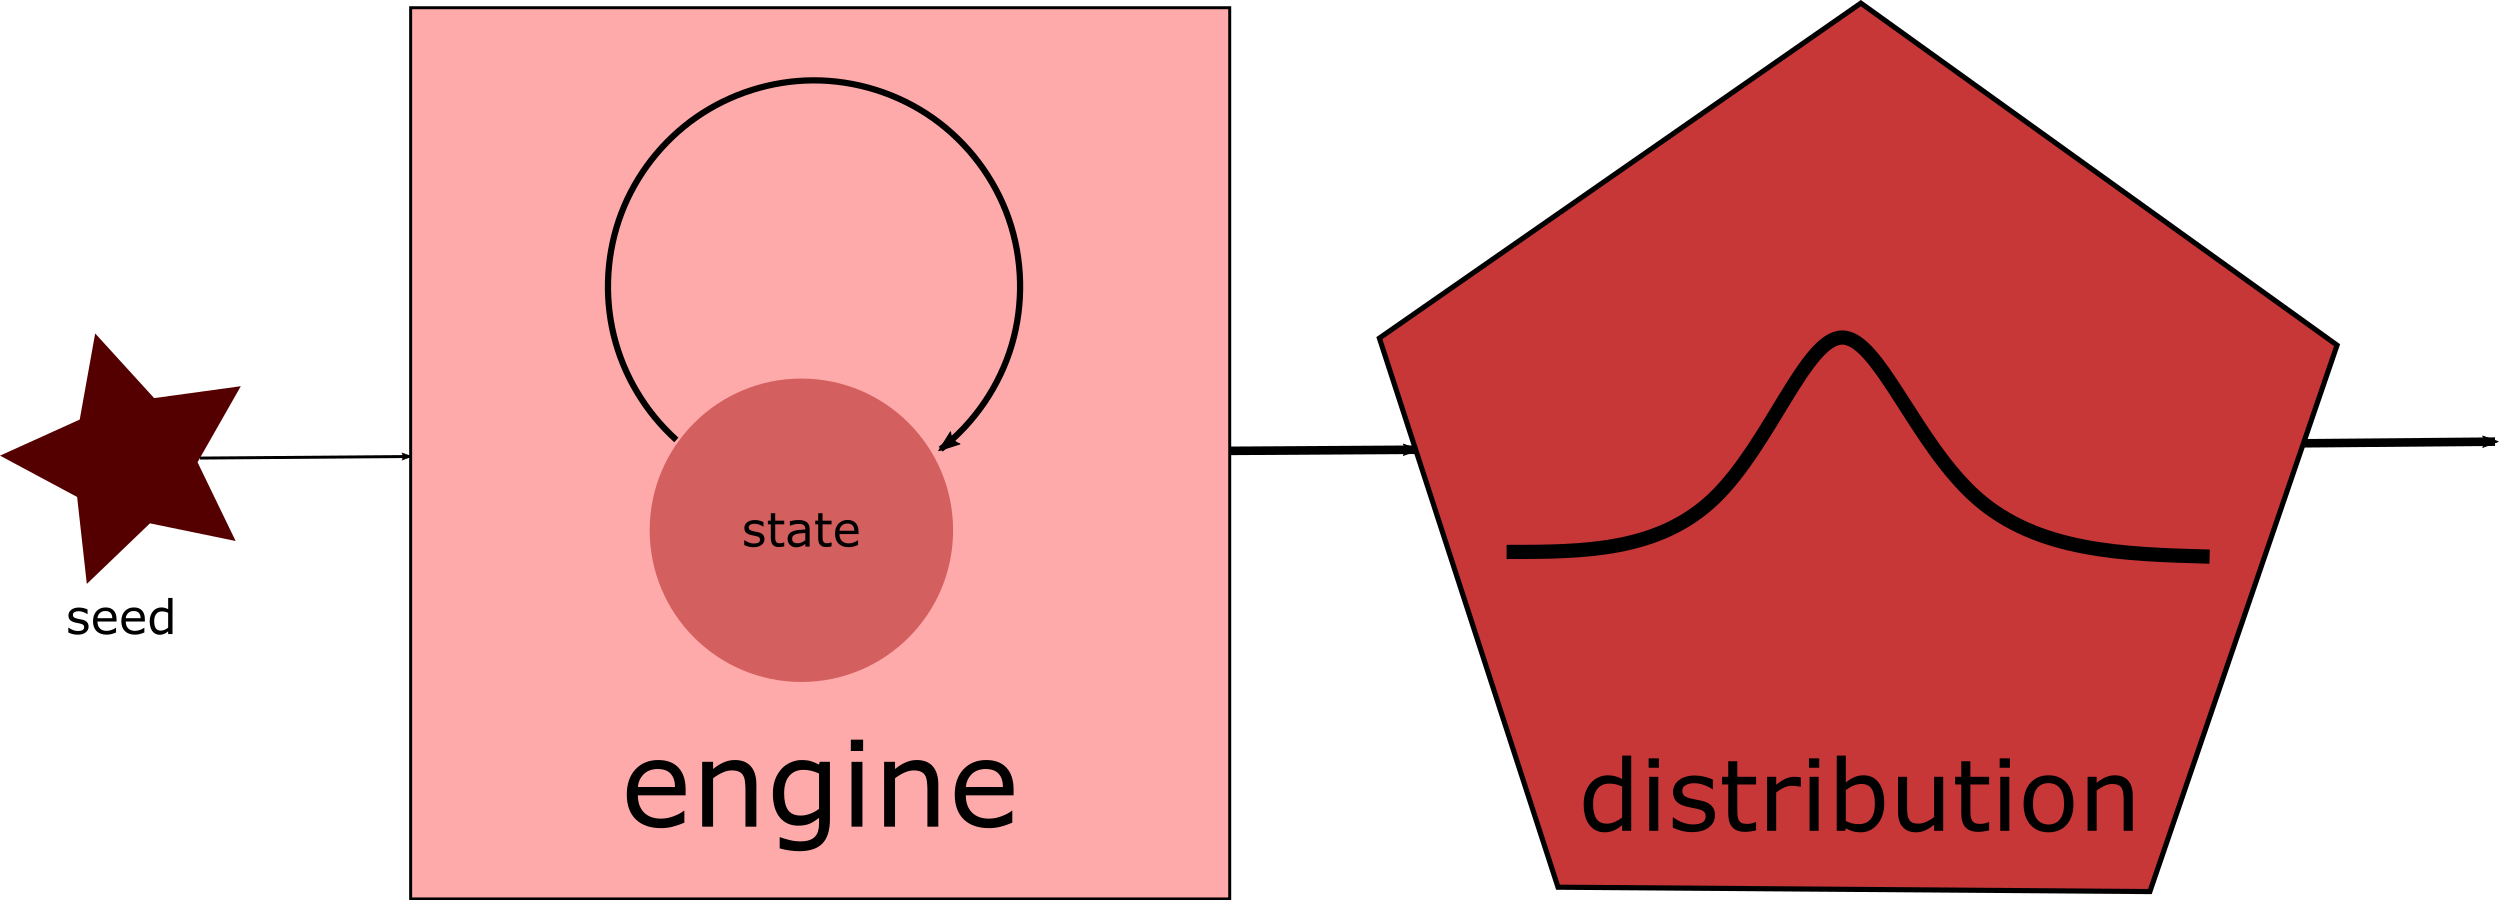 <?xml version="1.0" encoding="UTF-8" standalone="no"?>
<svg
   xmlns:dc="http://purl.org/dc/elements/1.1/"
   xmlns:cc="http://creativecommons.org/ns#"
   xmlns:rdf="http://www.w3.org/1999/02/22-rdf-syntax-ns#"
   xmlns:svg="http://www.w3.org/2000/svg"
   xmlns="http://www.w3.org/2000/svg"
   xmlns:sodipodi="http://sodipodi.sourceforge.net/DTD/sodipodi-0.dtd"
   xmlns:inkscape="http://www.inkscape.org/namespaces/inkscape"
   width="222.659mm"
   height="80.196mm"
   viewBox="0 0 222.659 80.196"
   version="1.1"
   id="svg8"
   inkscape:version="1.0 (4035a4f, 2020-05-01)"
   sodipodi:docname="generating_random.svg">
  <defs
     id="defs2">
    <rect
       id="rect1937"
       height="15.349"
       width="51.949"
       y="27.862"
       x="31.687" />
    <marker
       inkscape:isstock="true"
       style="overflow:visible;"
       id="marker2286"
       refX="0.0"
       refY="0.0"
       orient="auto"
       inkscape:stockid="Arrow2Mend">
      <path
         transform="scale(0.6) rotate(180) translate(0,0)"
         d="M 8.719,4.034 L -2.207,0.016 L 8.719,-4.002 C 6.973,-1.63 6.983,1.616 8.719,4.034 z "
         style="fill-rule:evenodd;stroke-width:0.625;stroke-linejoin:round;stroke:#000000;stroke-opacity:1;fill:#000000;fill-opacity:1"
         id="path2284" />
    </marker>
    <marker
       inkscape:isstock="true"
       style="overflow:visible;"
       id="marker2276"
       refX="0.0"
       refY="0.0"
       orient="auto"
       inkscape:stockid="Arrow2Mend">
      <path
         transform="scale(0.6) rotate(180) translate(0,0)"
         d="M 8.719,4.034 L -2.207,0.016 L 8.719,-4.002 C 6.973,-1.63 6.983,1.616 8.719,4.034 z "
         style="fill-rule:evenodd;stroke-width:0.625;stroke-linejoin:round;stroke:#000000;stroke-opacity:1;fill:#000000;fill-opacity:1"
         id="path2274" />
    </marker>
    <marker
       inkscape:isstock="true"
       style="overflow:visible"
       id="marker1516"
       refX="0"
       refY="0"
       orient="auto"
       inkscape:stockid="Arrow2Lend">
      <path
         transform="matrix(-1.1,0,0,-1.1,-1.1,0)"
         d="M 8.719,4.034 -2.207,0.016 8.719,-4.002 c -1.745,2.372 -1.735,5.617 -6e-7,8.035 z"
         style="fill:#000000;fill-opacity:1;fill-rule:evenodd;stroke:#000000;stroke-width:0.625;stroke-linejoin:round;stroke-opacity:1"
         id="path1514" />
    </marker>
    <inkscape:path-effect
       only_selected="false"
       apply_with_weight="true"
       apply_no_weight="true"
       helper_size="0"
       steps="2"
       weight="33.333"
       lpeversion="1"
       is_visible="true"
       id="path-effect1504"
       effect="bspline" />
    <marker
       inkscape:isstock="true"
       style="overflow:visible"
       id="Arrow1Mend"
       refX="0"
       refY="0"
       orient="auto"
       inkscape:stockid="Arrow1Mend">
      <path
         transform="matrix(-0.4,0,0,-0.4,-4,0)"
         style="fill:#000000;fill-opacity:1;fill-rule:evenodd;stroke:#000000;stroke-width:1pt;stroke-opacity:1"
         d="M 0,0 5,-5 -12.5,0 5,5 Z"
         id="path1160" />
    </marker>
    <marker
       inkscape:isstock="true"
       style="overflow:visible"
       id="marker1414"
       refX="0"
       refY="0"
       orient="auto"
       inkscape:stockid="Arrow2Lend">
      <path
         transform="matrix(-1.1,0,0,-1.1,-1.1,0)"
         d="M 8.719,4.034 -2.207,0.016 8.719,-4.002 c -1.745,2.372 -1.735,5.617 -6e-7,8.035 z"
         style="fill:#000000;fill-opacity:1;fill-rule:evenodd;stroke:#000000;stroke-width:0.625;stroke-linejoin:round;stroke-opacity:1"
         id="path1172" />
    </marker>
    <rect
       x="7.371"
       y="109.235"
       width="24.379"
       height="13.607"
       id="rect3122" />
    <marker
       inkscape:stockid="Arrow2Lend"
       orient="auto"
       refY="0"
       refX="0"
       id="marker3094"
       style="overflow:visible"
       inkscape:isstock="true">
      <path
         id="path3092"
         style="fill:#000000;fill-opacity:1;fill-rule:evenodd;stroke:#000000;stroke-width:0.625;stroke-linejoin:round;stroke-opacity:1"
         d="M 8.719,4.034 -2.207,0.016 8.719,-4.002 c -1.745,2.372 -1.735,5.617 -6e-7,8.035 z"
         transform="matrix(-1.1,0,0,-1.1,-1.1,0)" />
    </marker>
    <rect
       x="52.728"
       y="120.007"
       width="55.94"
       height="13.796"
       id="rect3078" />
    <rect
       x="65.768"
       y="110.747"
       width="33.829"
       height="18.332"
       id="rect3070" />
    <marker
       inkscape:stockid="Arrow2Lend"
       orient="auto"
       refY="0"
       refX="0"
       id="Arrow2Lend"
       style="overflow:visible"
       inkscape:isstock="true">
      <path
         id="path2793"
         style="fill:#000000;fill-opacity:1;fill-rule:evenodd;stroke:#000000;stroke-width:0.625;stroke-linejoin:round;stroke-opacity:1"
         d="M 8.719,4.034 -2.207,0.016 8.719,-4.002 c -1.745,2.372 -1.735,5.617 -6e-7,8.035 z"
         transform="matrix(-1.1,0,0,-1.1,-1.1,0)" />
    </marker>
    <marker
       inkscape:stockid="Arrow1Lstart"
       orient="auto"
       refY="0"
       refX="0"
       id="Arrow1Lstart"
       style="overflow:visible"
       inkscape:isstock="true">
      <path
         id="path2772"
         d="M 0,0 5,-5 -12.5,0 5,5 Z"
         style="fill:#000000;fill-opacity:1;fill-rule:evenodd;stroke:#000000;stroke-width:1pt;stroke-opacity:1"
         transform="matrix(0.8,0,0,0.8,10,0)" />
    </marker>
    <inkscape:path-effect
       effect="spiro"
       id="path-effect2770"
       is_visible="true"
       lpeversion="1" />
    <inkscape:path-effect
       effect="skeletal"
       id="path-effect853"
       is_visible="true"
       lpeversion="1"
       pattern="M 0,5 C 0,2.24 2.24,0 5,0 7.76,0 10,2.24 10,5 10,7.76 7.76,10 5,10 2.24,10 0,7.76 0,5 Z"
       copytype="single_stretched"
       prop_scale="1"
       scale_y_rel="false"
       spacing="0"
       normal_offset="0"
       tang_offset="0"
       prop_units="false"
       vertical_pattern="false"
       hide_knot="false"
       fuse_tolerance="0" />
    <inkscape:path-effect
       effect="skeletal"
       id="path-effect849"
       is_visible="true"
       lpeversion="1"
       pattern="M 0,5 C 0,2.24 2.24,0 5,0 7.76,0 10,2.24 10,5 10,7.76 7.76,10 5,10 2.24,10 0,7.76 0,5 Z"
       copytype="single_stretched"
       prop_scale="1"
       scale_y_rel="false"
       spacing="0"
       normal_offset="0"
       tang_offset="0"
       prop_units="false"
       vertical_pattern="false"
       hide_knot="false"
       fuse_tolerance="0" />
  </defs>
  <sodipodi:namedview
     fit-margin-bottom="0"
     fit-margin-right="0"
     fit-margin-left="0"
     fit-margin-top="0"
     id="base"
     pagecolor="#ffffff"
     bordercolor="#666666"
     borderopacity="1.0"
     inkscape:pageopacity="0.0"
     inkscape:pageshadow="2"
     inkscape:zoom="0.89639495"
     inkscape:cx="337.70917"
     inkscape:cy="10.546628"
     inkscape:document-units="mm"
     inkscape:current-layer="layer1"
     inkscape:document-rotation="0"
     showgrid="false"
     inkscape:window-width="1612"
     inkscape:window-height="1005"
     inkscape:window-x="0"
     inkscape:window-y="23"
     inkscape:window-maximized="0" />
  <g
     inkscape:label="Layer 1"
     inkscape:groupmode="layer"
     id="layer1"
     transform="translate(-6.893,-56.197)">
    <g
       id="g1120">
      <path
         d="m 27.881,104.381 -7.633,-1.573 -5.623,5.396 -0.863,-7.745 -6.869,-3.681 7.1,-3.214 1.377,-7.67 5.25,5.759 7.721,-1.06 -3.855,6.773 z"
         id="path835"
         style="fill:#550000;stroke-width:0.211;stop-color:#000000" />
      <g
         style="font-style:normal;font-variant:normal;font-weight:normal;font-stretch:normal;font-size:4.233px;line-height:1.25;font-family:sans-serif;-inkscape-font-specification:'sans-serif, Normal';font-variant-ligatures:normal;font-variant-caps:normal;font-variant-numeric:normal;font-variant-east-asian:normal;white-space:pre;shape-inside:url(#rect3122);fill:#000000;fill-opacity:1;stroke:none"
         id="text3120"
         aria-label="seed">
        <path
           id="path1578"
           d="m 14.783,112.004 c 0,0.211 -0.087,0.384 -0.263,0.519 -0.174,0.135 -0.411,0.202 -0.713,0.202 -0.171,0 -0.328,-0.02 -0.471,-0.06 -0.142,-0.041 -0.261,-0.086 -0.358,-0.134 v -0.436 h 0.021 c 0.123,0.092 0.259,0.166 0.409,0.221 0.15,0.054 0.294,0.081 0.432,0.081 0.171,0 0.305,-0.028 0.401,-0.083 0.097,-0.055 0.145,-0.142 0.145,-0.26 0,-0.091 -0.026,-0.16 -0.079,-0.207 -0.052,-0.047 -0.153,-0.087 -0.302,-0.12 -0.055,-0.012 -0.128,-0.027 -0.217,-0.043 -0.088,-0.017 -0.169,-0.035 -0.242,-0.054 -0.203,-0.054 -0.347,-0.132 -0.432,-0.236 -0.084,-0.104 -0.126,-0.233 -0.126,-0.384 0,-0.095 0.019,-0.185 0.058,-0.269 0.04,-0.084 0.1,-0.159 0.18,-0.225 0.077,-0.065 0.175,-0.116 0.293,-0.153 0.12,-0.039 0.254,-0.058 0.401,-0.058 0.138,0 0.277,0.017 0.417,0.052 0.142,0.033 0.26,0.073 0.353,0.122 v 0.415 H 14.671 c -0.099,-0.073 -0.22,-0.134 -0.362,-0.184 -0.142,-0.051 -0.281,-0.076 -0.418,-0.076 -0.142,0 -0.262,0.027 -0.36,0.082 -0.098,0.054 -0.147,0.135 -0.147,0.242 0,0.095 0.03,0.167 0.089,0.215 0.058,0.048 0.152,0.088 0.281,0.118 0.072,0.016 0.152,0.033 0.24,0.05 0.089,0.016 0.164,0.031 0.223,0.045 0.18,0.041 0.32,0.112 0.418,0.213 0.098,0.102 0.147,0.237 0.147,0.405 z" />
        <path
           id="path1580"
           d="m 17.273,111.555 h -1.701 c 0,0.142 0.021,0.266 0.064,0.373 0.043,0.104 0.101,0.19 0.176,0.258 0.072,0.066 0.156,0.116 0.254,0.149 0.099,0.033 0.208,0.049 0.327,0.049 0.157,0 0.315,-0.031 0.473,-0.093 0.16,-0.063 0.274,-0.125 0.341,-0.186 h 0.021 v 0.424 c -0.131,0.055 -0.265,0.101 -0.401,0.139 -0.136,0.037 -0.28,0.055 -0.43,0.055 -0.383,0 -0.682,-0.103 -0.897,-0.31 -0.215,-0.208 -0.323,-0.503 -0.323,-0.884 0,-0.378 0.103,-0.678 0.308,-0.9 0.207,-0.221 0.478,-0.332 0.814,-0.332 0.311,0 0.551,0.091 0.719,0.272 0.17,0.182 0.254,0.441 0.254,0.776 z m -0.378,-0.297 c -0.001,-0.204 -0.053,-0.362 -0.155,-0.474 -0.101,-0.111 -0.254,-0.167 -0.461,-0.167 -0.208,0 -0.374,0.061 -0.498,0.184 -0.123,0.123 -0.192,0.275 -0.209,0.457 z" />
        <path
           id="path1582"
           d="M 19.795,111.555 H 18.094 c 0,0.142 0.021,0.266 0.064,0.373 0.043,0.104 0.101,0.19 0.176,0.258 0.072,0.066 0.156,0.116 0.254,0.149 0.099,0.033 0.208,0.049 0.327,0.049 0.157,0 0.315,-0.031 0.473,-0.093 0.16,-0.063 0.274,-0.125 0.341,-0.186 h 0.021 v 0.424 c -0.131,0.055 -0.265,0.101 -0.401,0.139 -0.136,0.037 -0.28,0.055 -0.43,0.055 -0.383,0 -0.682,-0.103 -0.897,-0.31 -0.215,-0.208 -0.323,-0.503 -0.323,-0.884 0,-0.378 0.103,-0.678 0.308,-0.9 0.207,-0.221 0.478,-0.332 0.814,-0.332 0.311,0 0.551,0.091 0.719,0.272 0.17,0.182 0.254,0.441 0.254,0.776 z m -0.378,-0.297 c -0.001,-0.204 -0.053,-0.362 -0.155,-0.474 -0.101,-0.111 -0.254,-0.167 -0.461,-0.167 -0.208,0 -0.374,0.061 -0.498,0.184 -0.123,0.123 -0.192,0.275 -0.209,0.457 z" />
        <path
           id="path1584"
           d="m 22.257,112.67 h -0.389 v -0.242 c -0.112,0.096 -0.228,0.171 -0.349,0.225 -0.121,0.054 -0.253,0.081 -0.395,0.081 -0.276,0 -0.495,-0.106 -0.657,-0.319 -0.161,-0.212 -0.242,-0.506 -0.242,-0.882 0,-0.196 0.028,-0.37 0.083,-0.523 0.057,-0.153 0.132,-0.283 0.227,-0.391 0.094,-0.105 0.203,-0.185 0.327,-0.24 0.125,-0.055 0.255,-0.082 0.389,-0.082 0.121,0 0.229,0.013 0.323,0.039 0.094,0.025 0.192,0.064 0.296,0.118 v -1.001 h 0.389 z m -0.389,-0.569 v -1.325 c -0.105,-0.047 -0.199,-0.079 -0.281,-0.097 -0.083,-0.018 -0.173,-0.027 -0.271,-0.027 -0.218,0 -0.387,0.076 -0.508,0.228 -0.121,0.151 -0.182,0.366 -0.182,0.644 0,0.275 0.047,0.483 0.141,0.627 0.094,0.142 0.244,0.213 0.451,0.213 0.11,0 0.222,-0.024 0.335,-0.073 0.113,-0.049 0.218,-0.113 0.316,-0.19 z" />
      </g>
    </g>
    <path
       id="path1112"
       d="M 24.698,96.995 43.467,96.852"
       style="fill:none;fill-rule:evenodd;stroke:#000000;stroke-width:0.265;stroke-linecap:butt;stroke-linejoin:miter;stroke-miterlimit:4;stroke-dasharray:none;stroke-opacity:1;marker-end:url(#marker1414)" />
    <path
       id="path1114"
       d="m 116.417,96.352 16.562,-0.1"
       style="fill:none;fill-rule:evenodd;stroke:#000000;stroke-width:0.765;stroke-linecap:butt;stroke-linejoin:miter;stroke-miterlimit:4;stroke-dasharray:none;stroke-opacity:1;marker-end:url(#marker2276)" />
    <g
       id="g1890">
      <path
         d="m 198.37,135.603 -52.715,-0.389 -15.91,-48.903 42.882,-29.835 42.413,30.464 z"
         id="path3170"
         style="fill:#c83737;fill-opacity:1;stroke:#000000;stroke-width:0.459;stroke-miterlimit:4;stroke-dasharray:none;stroke-opacity:1;stop-color:#000000" />
      <g
         style="font-style:normal;font-variant:normal;font-weight:normal;font-stretch:normal;font-size:8.819px;line-height:1.25;font-family:sans-serif;-inkscape-font-specification:'sans-serif, Normal';font-variant-ligatures:normal;font-variant-caps:normal;font-variant-numeric:normal;font-variant-east-asian:normal;white-space:pre;shape-inside:url(#rect3078);fill:#000000;fill-opacity:1;stroke:none"
         id="text1043"
         aria-label="distribution">
        <path
           id="path1587"
           style="font-style:normal;font-variant:normal;font-weight:normal;font-stretch:normal;font-size:8.819px;font-family:sans-serif;-inkscape-font-specification:'sans-serif, Normal';font-variant-ligatures:normal;font-variant-caps:normal;font-variant-numeric:normal;font-variant-east-asian:normal"
           d="m 152.176,130.192 h -0.809 v -0.503 c -0.233,0.201 -0.476,0.357 -0.728,0.469 -0.253,0.112 -0.527,0.168 -0.823,0.168 -0.574,0 -1.03,-0.221 -1.369,-0.663 -0.336,-0.442 -0.504,-1.055 -0.504,-1.839 0,-0.408 0.057,-0.771 0.172,-1.09 0.118,-0.318 0.276,-0.59 0.474,-0.813 0.195,-0.219 0.422,-0.385 0.68,-0.5 0.262,-0.115 0.531,-0.172 0.81,-0.172 0.253,0 0.477,0.027 0.672,0.082 0.195,0.051 0.4,0.133 0.616,0.245 v -2.084 h 0.809 z m -0.809,-1.184 v -2.76 c -0.219,-0.098 -0.414,-0.165 -0.586,-0.203 -0.172,-0.037 -0.36,-0.056 -0.564,-0.056 -0.454,0 -0.807,0.158 -1.06,0.474 -0.252,0.316 -0.379,0.764 -0.379,1.344 0,0.571 0.098,1.006 0.293,1.305 0.195,0.295 0.508,0.443 0.939,0.443 0.23,0 0.462,-0.05 0.698,-0.151 0.235,-0.103 0.455,-0.235 0.659,-0.396 z" />
        <path
           id="path1589"
           style="font-style:normal;font-variant:normal;font-weight:normal;font-stretch:normal;font-size:8.819px;font-family:sans-serif;-inkscape-font-specification:'sans-serif, Normal';font-variant-ligatures:normal;font-variant-caps:normal;font-variant-numeric:normal;font-variant-east-asian:normal"
           d="m 154.639,124.577 h -0.913 v -0.84 h 0.913 z m -0.051,5.615 h -0.81 v -4.81 h 0.81 z" />
        <path
           id="path1591"
           style="font-style:normal;font-variant:normal;font-weight:normal;font-stretch:normal;font-size:8.819px;font-family:sans-serif;-inkscape-font-specification:'sans-serif, Normal';font-variant-ligatures:normal;font-variant-caps:normal;font-variant-numeric:normal;font-variant-east-asian:normal"
           d="m 159.635,128.806 c 0,0.439 -0.183,0.799 -0.547,1.081 -0.362,0.281 -0.857,0.422 -1.486,0.422 -0.356,0 -0.683,-0.042 -0.982,-0.125 -0.295,-0.086 -0.544,-0.18 -0.745,-0.28 v -0.909 h 0.043 c 0.256,0.193 0.54,0.346 0.853,0.461 0.313,0.112 0.613,0.168 0.9,0.168 0.356,0 0.635,-0.057 0.836,-0.172 0.2,-0.115 0.301,-0.296 0.301,-0.543 0,-0.189 -0.055,-0.333 -0.164,-0.43 -0.109,-0.098 -0.318,-0.181 -0.628,-0.25 -0.115,-0.026 -0.266,-0.056 -0.453,-0.091 -0.183,-0.034 -0.351,-0.071 -0.503,-0.112 -0.422,-0.112 -0.722,-0.275 -0.9,-0.491 -0.176,-0.218 -0.263,-0.485 -0.263,-0.801 0,-0.198 0.04,-0.384 0.12,-0.559 0.084,-0.175 0.209,-0.332 0.375,-0.47 0.161,-0.135 0.365,-0.241 0.612,-0.318 0.249,-0.081 0.528,-0.121 0.835,-0.121 0.287,0 0.577,0.036 0.87,0.108 0.296,0.069 0.541,0.153 0.736,0.254 v 0.865 h -0.043 c -0.206,-0.152 -0.458,-0.28 -0.753,-0.383 -0.296,-0.106 -0.586,-0.159 -0.87,-0.159 -0.296,0 -0.546,0.057 -0.75,0.172 -0.203,0.112 -0.305,0.28 -0.305,0.504 0,0.198 0.061,0.347 0.185,0.448 0.12,0.1 0.316,0.182 0.586,0.245 0.149,0.035 0.315,0.069 0.499,0.103 0.187,0.035 0.342,0.067 0.465,0.095 0.376,0.086 0.666,0.234 0.87,0.444 0.204,0.212 0.306,0.494 0.306,0.844 z" />
        <path
           id="path1593"
           style="font-style:normal;font-variant:normal;font-weight:normal;font-stretch:normal;font-size:8.819px;font-family:sans-serif;-inkscape-font-specification:'sans-serif, Normal';font-variant-ligatures:normal;font-variant-caps:normal;font-variant-numeric:normal;font-variant-east-asian:normal"
           d="m 163.295,130.149 c -0.152,0.041 -0.318,0.074 -0.499,0.099 -0.178,0.026 -0.338,0.039 -0.478,0.039 -0.491,0 -0.864,-0.132 -1.12,-0.396 -0.256,-0.264 -0.383,-0.688 -0.383,-1.27 v -2.558 h -0.547 v -0.681 h 0.547 V 124 h 0.809 v 1.382 h 1.671 v 0.681 h -1.671 v 2.192 c 0,0.252 0.006,0.45 0.018,0.594 0.011,0.141 0.051,0.273 0.12,0.396 0.063,0.115 0.149,0.2 0.259,0.254 0.111,0.052 0.281,0.078 0.508,0.078 0.132,0 0.27,-0.019 0.413,-0.056 0.144,-0.041 0.247,-0.074 0.31,-0.099 h 0.043 z" />
        <path
           id="path1595"
           style="font-style:normal;font-variant:normal;font-weight:normal;font-stretch:normal;font-size:8.819px;font-family:sans-serif;-inkscape-font-specification:'sans-serif, Normal';font-variant-ligatures:normal;font-variant-caps:normal;font-variant-numeric:normal;font-variant-east-asian:normal"
           d="m 167.279,126.265 h -0.043 c -0.121,-0.029 -0.239,-0.049 -0.354,-0.06 -0.112,-0.015 -0.245,-0.022 -0.4,-0.022 -0.25,0 -0.491,0.056 -0.724,0.168 -0.232,0.109 -0.456,0.251 -0.671,0.427 v 3.414 h -0.81 v -4.81 h 0.81 v 0.711 c 0.321,-0.259 0.604,-0.441 0.848,-0.547 0.247,-0.109 0.498,-0.164 0.754,-0.164 0.14,0 0.242,0.005 0.305,0.013 0.064,0.006 0.158,0.019 0.285,0.039 z" />
        <path
           id="path1597"
           style="font-style:normal;font-variant:normal;font-weight:normal;font-stretch:normal;font-size:8.819px;font-family:sans-serif;-inkscape-font-specification:'sans-serif, Normal';font-variant-ligatures:normal;font-variant-caps:normal;font-variant-numeric:normal;font-variant-east-asian:normal"
           d="m 168.919,124.577 h -0.913 v -0.84 h 0.913 z m -0.051,5.615 h -0.81 v -4.81 h 0.81 z" />
        <path
           id="path1599"
           style="font-style:normal;font-variant:normal;font-weight:normal;font-stretch:normal;font-size:8.819px;font-family:sans-serif;-inkscape-font-specification:'sans-serif, Normal';font-variant-ligatures:normal;font-variant-caps:normal;font-variant-numeric:normal;font-variant-east-asian:normal"
           d="m 174.711,127.751 c 0,0.402 -0.057,0.763 -0.172,1.085 -0.112,0.321 -0.264,0.591 -0.456,0.81 -0.204,0.226 -0.428,0.397 -0.672,0.512 -0.244,0.112 -0.513,0.168 -0.805,0.168 -0.273,0 -0.511,-0.033 -0.715,-0.099 -0.204,-0.063 -0.405,-0.149 -0.603,-0.258 l -0.052,0.223 h -0.758 v -6.7 h 0.81 v 2.394 c 0.227,-0.186 0.468,-0.339 0.723,-0.456 0.256,-0.121 0.543,-0.181 0.862,-0.181 0.568,0 1.016,0.218 1.343,0.654 0.33,0.437 0.495,1.053 0.495,1.848 z m -0.835,0.021 c 0,-0.574 -0.095,-1.009 -0.284,-1.305 -0.19,-0.298 -0.496,-0.447 -0.918,-0.447 -0.235,0 -0.473,0.051 -0.714,0.155 -0.242,0.1 -0.465,0.231 -0.672,0.391 v 2.757 c 0.229,0.103 0.426,0.175 0.59,0.215 0.166,0.04 0.354,0.06 0.564,0.06 0.448,0 0.798,-0.146 1.051,-0.439 0.255,-0.296 0.383,-0.758 0.383,-1.387 z" />
        <path
           id="path1601"
           style="font-style:normal;font-variant:normal;font-weight:normal;font-stretch:normal;font-size:8.819px;font-family:sans-serif;-inkscape-font-specification:'sans-serif, Normal';font-variant-ligatures:normal;font-variant-caps:normal;font-variant-numeric:normal;font-variant-east-asian:normal"
           d="m 179.961,130.192 h -0.81 v -0.534 c -0.272,0.216 -0.534,0.381 -0.784,0.496 -0.249,0.115 -0.525,0.172 -0.826,0.172 -0.506,0 -0.899,-0.154 -1.18,-0.461 -0.282,-0.31 -0.422,-0.764 -0.422,-1.361 v -3.122 h 0.809 v 2.739 c 0,0.244 0.012,0.454 0.035,0.629 0.023,0.172 0.072,0.32 0.146,0.443 0.078,0.127 0.178,0.219 0.302,0.276 0.123,0.057 0.302,0.086 0.538,0.086 0.209,0 0.438,-0.054 0.685,-0.164 0.249,-0.109 0.482,-0.248 0.697,-0.417 v -3.592 h 0.81 z" />
        <path
           id="path1603"
           style="font-style:normal;font-variant:normal;font-weight:normal;font-stretch:normal;font-size:8.819px;font-family:sans-serif;-inkscape-font-specification:'sans-serif, Normal';font-variant-ligatures:normal;font-variant-caps:normal;font-variant-numeric:normal;font-variant-east-asian:normal"
           d="m 184.052,130.149 c -0.152,0.041 -0.319,0.074 -0.5,0.099 -0.178,0.026 -0.337,0.039 -0.478,0.039 -0.491,0 -0.864,-0.132 -1.119,-0.396 -0.256,-0.264 -0.384,-0.688 -0.384,-1.27 v -2.558 h -0.546 v -0.681 h 0.546 V 124 h 0.81 v 1.382 h 1.671 v 0.681 h -1.671 v 2.192 c 0,0.252 0.006,0.45 0.017,0.594 0.012,0.141 0.052,0.273 0.121,0.396 0.063,0.115 0.149,0.2 0.258,0.254 0.112,0.052 0.282,0.078 0.508,0.078 0.132,0 0.27,-0.019 0.414,-0.056 0.143,-0.041 0.247,-0.074 0.31,-0.099 h 0.043 z" />
        <path
           id="path1605"
           style="font-style:normal;font-variant:normal;font-weight:normal;font-stretch:normal;font-size:8.819px;font-family:sans-serif;-inkscape-font-specification:'sans-serif, Normal';font-variant-ligatures:normal;font-variant-caps:normal;font-variant-numeric:normal;font-variant-east-asian:normal"
           d="m 185.904,124.577 h -0.913 v -0.84 h 0.913 z m -0.052,5.615 h -0.81 v -4.81 h 0.81 z" />
        <path
           id="path1607"
           style="font-style:normal;font-variant:normal;font-weight:normal;font-stretch:normal;font-size:8.819px;font-family:sans-serif;-inkscape-font-specification:'sans-serif, Normal';font-variant-ligatures:normal;font-variant-caps:normal;font-variant-numeric:normal;font-variant-east-asian:normal"
           d="m 191.562,127.789 c 0,0.784 -0.201,1.403 -0.603,1.857 -0.402,0.453 -0.94,0.68 -1.615,0.68 -0.68,0 -1.221,-0.227 -1.623,-0.68 -0.399,-0.454 -0.599,-1.073 -0.599,-1.857 0,-0.783 0.2,-1.402 0.599,-1.856 0.402,-0.456 0.943,-0.684 1.623,-0.684 0.675,0 1.213,0.228 1.615,0.684 0.402,0.454 0.603,1.073 0.603,1.856 z m -0.835,0 c 0,-0.622 -0.122,-1.085 -0.366,-1.386 -0.244,-0.304 -0.583,-0.457 -1.017,-0.457 -0.439,0 -0.78,0.153 -1.024,0.457 -0.242,0.301 -0.362,0.764 -0.362,1.386 0,0.603 0.122,1.061 0.366,1.374 0.244,0.31 0.584,0.465 1.02,0.465 0.431,0 0.768,-0.153 1.012,-0.46 0.247,-0.311 0.371,-0.77 0.371,-1.379 z" />
        <path
           id="path1609"
           style="font-style:normal;font-variant:normal;font-weight:normal;font-stretch:normal;font-size:8.819px;font-family:sans-serif;-inkscape-font-specification:'sans-serif, Normal';font-variant-ligatures:normal;font-variant-caps:normal;font-variant-numeric:normal;font-variant-east-asian:normal"
           d="m 196.842,130.192 h -0.81 v -2.738 c 0,-0.221 -0.013,-0.428 -0.039,-0.621 -0.025,-0.195 -0.073,-0.347 -0.142,-0.456 -0.071,-0.121 -0.175,-0.21 -0.31,-0.267 -0.135,-0.06 -0.31,-0.09 -0.525,-0.09 -0.221,0 -0.452,0.054 -0.693,0.163 -0.242,0.109 -0.473,0.249 -0.694,0.418 v 3.591 h -0.809 v -4.81 h 0.809 v 0.534 c 0.253,-0.209 0.514,-0.373 0.784,-0.491 0.27,-0.117 0.547,-0.176 0.831,-0.176 0.52,0 0.916,0.156 1.189,0.469 0.272,0.313 0.409,0.764 0.409,1.352 z" />
      </g>
      <path
         style="fill:none;stroke:#000000;stroke-width:1.265;stroke-linecap:butt;stroke-linejoin:miter;stroke-miterlimit:4;stroke-dasharray:none;stroke-opacity:1"
         d="m 141.077,105.355 c 6.749,0 13.497,0 18.471,-4.766 4.974,-4.766 8.174,-14.297 11.41,-14.331 3.235,-0.035 6.505,9.427 11.966,14.262 5.462,4.835 13.114,5.044 20.767,5.253"
         id="path1502" />
    </g>
    <path
       id="path1506"
       d="m 212.042,95.677 17.068,-0.145"
       style="display:inline;fill:none;fill-rule:evenodd;stroke:#000000;stroke-width:0.765;stroke-linecap:butt;stroke-linejoin:miter;stroke-miterlimit:4;stroke-dasharray:none;stroke-opacity:1;marker-end:url(#marker2286)" />
    <g
       id="g2054">
      <rect
         y="56.885"
         x="43.467"
         height="79.375"
         width="72.949"
         id="rect3074"
         style="fill:#ffaaaa;fill-opacity:1;stroke:#000000;stroke-width:0.265;stroke-miterlimit:4;stroke-dasharray:none;stroke-opacity:1;stop-color:#000000" />
      <path
         id="path2768"
         d="m 67.131,95.378 c -2.738,-2.457 -4.71,-5.756 -5.578,-9.331 -0.868,-3.575 -0.629,-7.411 0.677,-10.85 1.306,-3.439 3.672,-6.467 6.694,-8.565 3.022,-2.098 6.686,-3.257 10.365,-3.278 3.804,-0.022 7.605,1.175 10.71,3.371 3.105,2.197 5.499,5.383 6.744,8.977 1.245,3.594 1.336,7.578 0.256,11.226 -1.08,3.647 -3.326,6.939 -6.328,9.275"
         style="fill:none;stroke:#000000;stroke-width:0.556;stroke-linecap:butt;stroke-linejoin:miter;stroke-miterlimit:4;stroke-dasharray:none;stroke-opacity:1;marker-end:url(#Arrow2Lend)" />
      <circle
         style="fill:#d35f5f;stroke-width:0.298px;stop-color:#000000"
         id="path904"
         cx="78.268"
         cy="103.424"
         r="13.512" />
      <g
         style="font-style:normal;font-variant:normal;font-weight:normal;font-stretch:normal;font-size:4.233px;line-height:1.25;font-family:sans-serif;-inkscape-font-specification:'sans-serif, Normal';font-variant-ligatures:normal;font-variant-caps:normal;font-variant-numeric:normal;font-variant-east-asian:normal;white-space:pre;shape-inside:url(#rect3070);fill:#000000;fill-opacity:1;stroke:none"
         id="text3068"
         aria-label="state">
        <path
           id="path1548"
           style="font-style:normal;font-variant:normal;font-weight:normal;font-stretch:normal;font-size:4.233px;font-family:sans-serif;-inkscape-font-specification:'sans-serif, Normal';font-variant-ligatures:normal;font-variant-caps:normal;font-variant-numeric:normal;font-variant-east-asian:normal"
           d="m 74.981,104.212 c 0,0.211 -0.087,0.384 -0.263,0.519 -0.174,0.135 -0.411,0.203 -0.713,0.203 -0.171,0 -0.328,-0.02 -0.471,-0.06 -0.142,-0.042 -0.261,-0.086 -0.358,-0.135 v -0.436 h 0.021 c 0.123,0.093 0.259,0.166 0.409,0.221 0.15,0.054 0.294,0.081 0.432,0.081 0.171,0 0.304,-0.028 0.401,-0.083 0.096,-0.055 0.145,-0.142 0.145,-0.26 0,-0.091 -0.026,-0.16 -0.079,-0.207 -0.052,-0.047 -0.153,-0.087 -0.302,-0.12 -0.055,-0.012 -0.127,-0.027 -0.217,-0.043 -0.088,-0.017 -0.169,-0.035 -0.242,-0.054 -0.203,-0.054 -0.346,-0.132 -0.432,-0.236 -0.084,-0.104 -0.126,-0.232 -0.126,-0.384 0,-0.095 0.019,-0.185 0.058,-0.269 0.04,-0.084 0.1,-0.159 0.18,-0.225 0.077,-0.065 0.175,-0.116 0.293,-0.153 0.12,-0.039 0.254,-0.058 0.401,-0.058 0.138,0 0.277,0.017 0.417,0.052 0.142,0.033 0.26,0.074 0.353,0.122 v 0.415 h -0.021 c -0.099,-0.073 -0.22,-0.134 -0.362,-0.184 -0.142,-0.051 -0.281,-0.076 -0.418,-0.076 -0.142,0 -0.262,0.027 -0.36,0.082 -0.098,0.054 -0.147,0.135 -0.147,0.242 0,0.095 0.03,0.167 0.089,0.215 0.058,0.049 0.152,0.088 0.281,0.118 0.072,0.017 0.152,0.033 0.24,0.05 0.09,0.016 0.164,0.031 0.223,0.045 0.181,0.042 0.32,0.113 0.418,0.213 0.098,0.102 0.147,0.237 0.147,0.405 z" />
        <path
           id="path1550"
           style="font-style:normal;font-variant:normal;font-weight:normal;font-stretch:normal;font-size:4.233px;font-family:sans-serif;-inkscape-font-specification:'sans-serif, Normal';font-variant-ligatures:normal;font-variant-caps:normal;font-variant-numeric:normal;font-variant-east-asian:normal"
           d="m 76.738,104.857 c -0.073,0.019 -0.153,0.035 -0.24,0.048 -0.086,0.012 -0.162,0.018 -0.23,0.018 -0.236,0 -0.415,-0.063 -0.537,-0.19 -0.123,-0.127 -0.184,-0.33 -0.184,-0.61 v -1.227 h -0.263 v -0.327 h 0.263 v -0.664 h 0.389 v 0.664 h 0.802 v 0.327 h -0.802 v 1.052 c 0,0.121 0.003,0.216 0.008,0.285 0.006,0.067 0.025,0.131 0.058,0.19 0.03,0.055 0.072,0.096 0.124,0.122 0.054,0.025 0.135,0.037 0.244,0.037 0.063,0 0.13,-0.009 0.199,-0.027 0.069,-0.019 0.118,-0.035 0.149,-0.047 h 0.021 z" />
        <path
           id="path1552"
           style="font-style:normal;font-variant:normal;font-weight:normal;font-stretch:normal;font-size:4.233px;font-family:sans-serif;-inkscape-font-specification:'sans-serif, Normal';font-variant-ligatures:normal;font-variant-caps:normal;font-variant-numeric:normal;font-variant-east-asian:normal"
           d="M 79.004,104.878 H 78.617 v -0.246 c -0.035,0.023 -0.081,0.056 -0.141,0.099 -0.058,0.041 -0.114,0.075 -0.17,0.099 -0.065,0.032 -0.139,0.058 -0.223,0.079 -0.084,0.022 -0.183,0.033 -0.296,0.033 -0.208,0 -0.385,-0.069 -0.529,-0.207 -0.145,-0.138 -0.217,-0.313 -0.217,-0.527 0,-0.175 0.037,-0.316 0.112,-0.424 0.076,-0.108 0.183,-0.194 0.323,-0.256 0.141,-0.062 0.309,-0.104 0.506,-0.126 0.197,-0.022 0.409,-0.039 0.635,-0.05 v -0.06 c 0,-0.088 -0.016,-0.161 -0.048,-0.219 -0.03,-0.058 -0.074,-0.103 -0.132,-0.136 -0.055,-0.032 -0.121,-0.053 -0.199,-0.064 -0.077,-0.011 -0.158,-0.017 -0.242,-0.017 -0.102,0 -0.216,0.014 -0.341,0.042 -0.125,0.026 -0.255,0.064 -0.389,0.115 h -0.021 v -0.394 c 0.076,-0.021 0.185,-0.044 0.329,-0.069 0.143,-0.024 0.285,-0.037 0.424,-0.037 0.163,0 0.304,0.014 0.424,0.041 0.121,0.027 0.226,0.072 0.314,0.137 0.087,0.063 0.153,0.145 0.198,0.246 0.045,0.1 0.068,0.225 0.068,0.374 z m -0.387,-0.569 v -0.642 c -0.118,0.006 -0.258,0.017 -0.42,0.031 -0.16,0.013 -0.287,0.033 -0.38,0.06 -0.112,0.031 -0.202,0.081 -0.271,0.148 -0.069,0.066 -0.103,0.158 -0.103,0.275 0,0.133 0.04,0.232 0.12,0.3 0.08,0.066 0.202,0.099 0.366,0.099 0.136,0 0.261,-0.026 0.374,-0.078 0.113,-0.054 0.218,-0.118 0.314,-0.193 z" />
        <path
           id="path1554"
           style="font-style:normal;font-variant:normal;font-weight:normal;font-stretch:normal;font-size:4.233px;font-family:sans-serif;-inkscape-font-specification:'sans-serif, Normal';font-variant-ligatures:normal;font-variant-caps:normal;font-variant-numeric:normal;font-variant-east-asian:normal"
           d="m 80.955,104.857 c -0.073,0.019 -0.153,0.035 -0.24,0.048 -0.086,0.012 -0.162,0.018 -0.23,0.018 -0.236,0 -0.415,-0.063 -0.537,-0.19 -0.123,-0.127 -0.184,-0.33 -0.184,-0.61 v -1.227 h -0.263 v -0.327 h 0.263 v -0.664 h 0.389 v 0.664 h 0.802 v 0.327 h -0.802 v 1.052 c 0,0.121 0.003,0.216 0.008,0.285 0.006,0.067 0.025,0.131 0.058,0.19 0.03,0.055 0.072,0.096 0.124,0.122 0.054,0.025 0.135,0.037 0.244,0.037 0.063,0 0.13,-0.009 0.199,-0.027 0.069,-0.019 0.118,-0.035 0.149,-0.047 h 0.021 z" />
        <path
           id="path1556"
           style="font-style:normal;font-variant:normal;font-weight:normal;font-stretch:normal;font-size:4.233px;font-family:sans-serif;-inkscape-font-specification:'sans-serif, Normal';font-variant-ligatures:normal;font-variant-caps:normal;font-variant-numeric:normal;font-variant-east-asian:normal"
           d="m 83.359,103.764 h -1.701 c 0,0.142 0.021,0.266 0.064,0.372 0.043,0.105 0.101,0.191 0.176,0.258 0.072,0.066 0.156,0.116 0.254,0.149 0.099,0.033 0.208,0.05 0.327,0.05 0.157,0 0.315,-0.031 0.473,-0.093 0.16,-0.064 0.274,-0.126 0.341,-0.186 h 0.021 v 0.423 c -0.131,0.055 -0.265,0.102 -0.401,0.139 -0.136,0.037 -0.28,0.056 -0.43,0.056 -0.383,0 -0.682,-0.104 -0.897,-0.31 -0.215,-0.209 -0.323,-0.503 -0.323,-0.885 0,-0.378 0.103,-0.677 0.308,-0.899 0.207,-0.222 0.478,-0.333 0.814,-0.333 0.311,0 0.551,0.091 0.719,0.273 0.17,0.182 0.254,0.44 0.254,0.775 z m -0.378,-0.298 c -0.001,-0.204 -0.053,-0.362 -0.155,-0.473 -0.101,-0.112 -0.254,-0.168 -0.461,-0.168 -0.208,0 -0.374,0.062 -0.498,0.184 -0.123,0.123 -0.192,0.275 -0.209,0.457 z" />
      </g>
      <g
         aria-label="engine"
         id="text1935"
         style="font-style:normal;font-weight:normal;font-size:10.583px;line-height:1.25;font-family:sans-serif;white-space:pre;shape-inside:url(#rect1937);fill:#000000;fill-opacity:1;stroke:none">
        <path
           d="m 67.958,127.035 h -4.253 c 0,0.355 0.053,0.665 0.16,0.931 0.107,0.261 0.253,0.477 0.439,0.645 0.179,0.166 0.391,0.29 0.636,0.373 0.248,0.082 0.52,0.124 0.817,0.124 0.393,0 0.787,-0.078 1.183,-0.233 0.4,-0.158 0.684,-0.313 0.853,-0.465 h 0.052 v 1.059 c -0.327,0.138 -0.661,0.254 -1.003,0.347 -0.341,0.093 -0.699,0.139 -1.075,0.139 -0.958,0 -1.705,-0.258 -2.243,-0.775 -0.537,-0.52 -0.806,-1.258 -0.806,-2.212 0,-0.944 0.257,-1.693 0.77,-2.248 0.517,-0.554 1.196,-0.832 2.036,-0.832 0.779,0 1.378,0.228 1.798,0.682 0.424,0.455 0.636,1.101 0.636,1.938 z m -0.946,-0.744 c -0.004,-0.51 -0.133,-0.904 -0.388,-1.183 -0.252,-0.279 -0.636,-0.419 -1.152,-0.419 -0.52,0 -0.935,0.154 -1.245,0.46 -0.307,0.307 -0.481,0.687 -0.522,1.142 z"
           id="path1941" />
        <path
           d="m 74.258,129.821 h -0.972 v -3.287 c 0,-0.265 -0.015,-0.513 -0.046,-0.744 -0.031,-0.234 -0.088,-0.417 -0.171,-0.548 -0.086,-0.145 -0.21,-0.251 -0.372,-0.32 -0.162,-0.073 -0.372,-0.109 -0.63,-0.109 -0.265,0 -0.543,0.066 -0.832,0.197 -0.289,0.131 -0.567,0.298 -0.832,0.501 v 4.31 h -0.972 v -5.773 h 0.972 v 0.641 c 0.303,-0.251 0.617,-0.448 0.941,-0.589 0.324,-0.141 0.656,-0.212 0.997,-0.212 0.624,0 1.099,0.188 1.426,0.564 0.327,0.375 0.491,0.916 0.491,1.622 z"
           id="path1943" />
        <path
           d="m 80.81,129.164 c 0,0.979 -0.222,1.697 -0.667,2.155 -0.444,0.459 -1.128,0.688 -2.051,0.688 -0.307,0 -0.606,-0.023 -0.899,-0.068 -0.289,-0.041 -0.575,-0.101 -0.858,-0.18 v -0.993 h 0.052 c 0.159,0.062 0.41,0.138 0.754,0.228 0.344,0.093 0.689,0.139 1.034,0.139 0.331,0 0.605,-0.039 0.822,-0.119 0.217,-0.079 0.386,-0.189 0.506,-0.33 0.121,-0.135 0.207,-0.297 0.258,-0.486 0.052,-0.19 0.077,-0.401 0.077,-0.636 v -0.527 c -0.293,0.234 -0.574,0.41 -0.842,0.527 -0.265,0.114 -0.605,0.171 -1.018,0.171 -0.689,0 -1.237,-0.248 -1.643,-0.744 -0.403,-0.5 -0.605,-1.203 -0.605,-2.109 0,-0.496 0.069,-0.923 0.207,-1.281 0.141,-0.362 0.332,-0.674 0.574,-0.936 0.224,-0.244 0.496,-0.434 0.816,-0.568 0.32,-0.138 0.639,-0.207 0.956,-0.207 0.334,0 0.613,0.035 0.837,0.104 0.227,0.065 0.467,0.167 0.718,0.304 l 0.062,-0.248 h 0.909 z m -0.972,-0.93 v -3.147 c -0.258,-0.117 -0.499,-0.2 -0.724,-0.248 -0.22,-0.052 -0.441,-0.077 -0.661,-0.077 -0.534,0 -0.954,0.179 -1.261,0.537 -0.307,0.358 -0.46,0.879 -0.46,1.561 0,0.647 0.114,1.138 0.341,1.472 0.227,0.335 0.605,0.502 1.132,0.502 0.282,0 0.565,-0.054 0.848,-0.161 0.286,-0.11 0.548,-0.256 0.785,-0.439 z"
           id="path1945" />
        <path
           d="m 83.766,123.082 h -1.095 v -1.008 h 1.095 z m -0.062,6.739 h -0.972 v -5.773 h 0.972 z"
           id="path1947" />
        <path
           d="m 90.463,129.821 h -0.972 v -3.287 c 0,-0.265 -0.015,-0.513 -0.046,-0.744 -0.031,-0.234 -0.088,-0.417 -0.171,-0.548 -0.086,-0.145 -0.21,-0.251 -0.372,-0.32 -0.162,-0.073 -0.372,-0.109 -0.63,-0.109 -0.265,0 -0.543,0.066 -0.832,0.197 -0.289,0.131 -0.567,0.298 -0.832,0.501 v 4.31 h -0.972 v -5.773 h 0.972 v 0.641 c 0.303,-0.251 0.617,-0.448 0.941,-0.589 0.324,-0.141 0.656,-0.212 0.997,-0.212 0.624,0 1.099,0.188 1.426,0.564 0.327,0.375 0.491,0.916 0.491,1.622 z"
           id="path1949" />
        <path
           d="m 97.166,127.035 h -4.253 c 0,0.355 0.053,0.665 0.16,0.931 0.107,0.261 0.253,0.477 0.439,0.645 0.179,0.166 0.391,0.29 0.636,0.373 0.248,0.082 0.52,0.124 0.817,0.124 0.393,0 0.787,-0.078 1.183,-0.233 0.4,-0.158 0.684,-0.313 0.853,-0.465 h 0.052 v 1.059 c -0.327,0.138 -0.661,0.254 -1.002,0.347 -0.341,0.093 -0.699,0.139 -1.075,0.139 -0.958,0 -1.705,-0.258 -2.243,-0.775 -0.537,-0.52 -0.806,-1.258 -0.806,-2.212 0,-0.944 0.257,-1.693 0.77,-2.248 0.517,-0.554 1.195,-0.832 2.036,-0.832 0.779,0 1.378,0.228 1.798,0.682 0.424,0.455 0.636,1.101 0.636,1.938 z m -0.946,-0.744 c -0.004,-0.51 -0.133,-0.904 -0.388,-1.183 -0.252,-0.279 -0.636,-0.419 -1.152,-0.419 -0.52,0 -0.935,0.154 -1.245,0.46 -0.307,0.307 -0.48,0.687 -0.522,1.142 z"
           id="path1951" />
      </g>
    </g>
  </g>
</svg>
